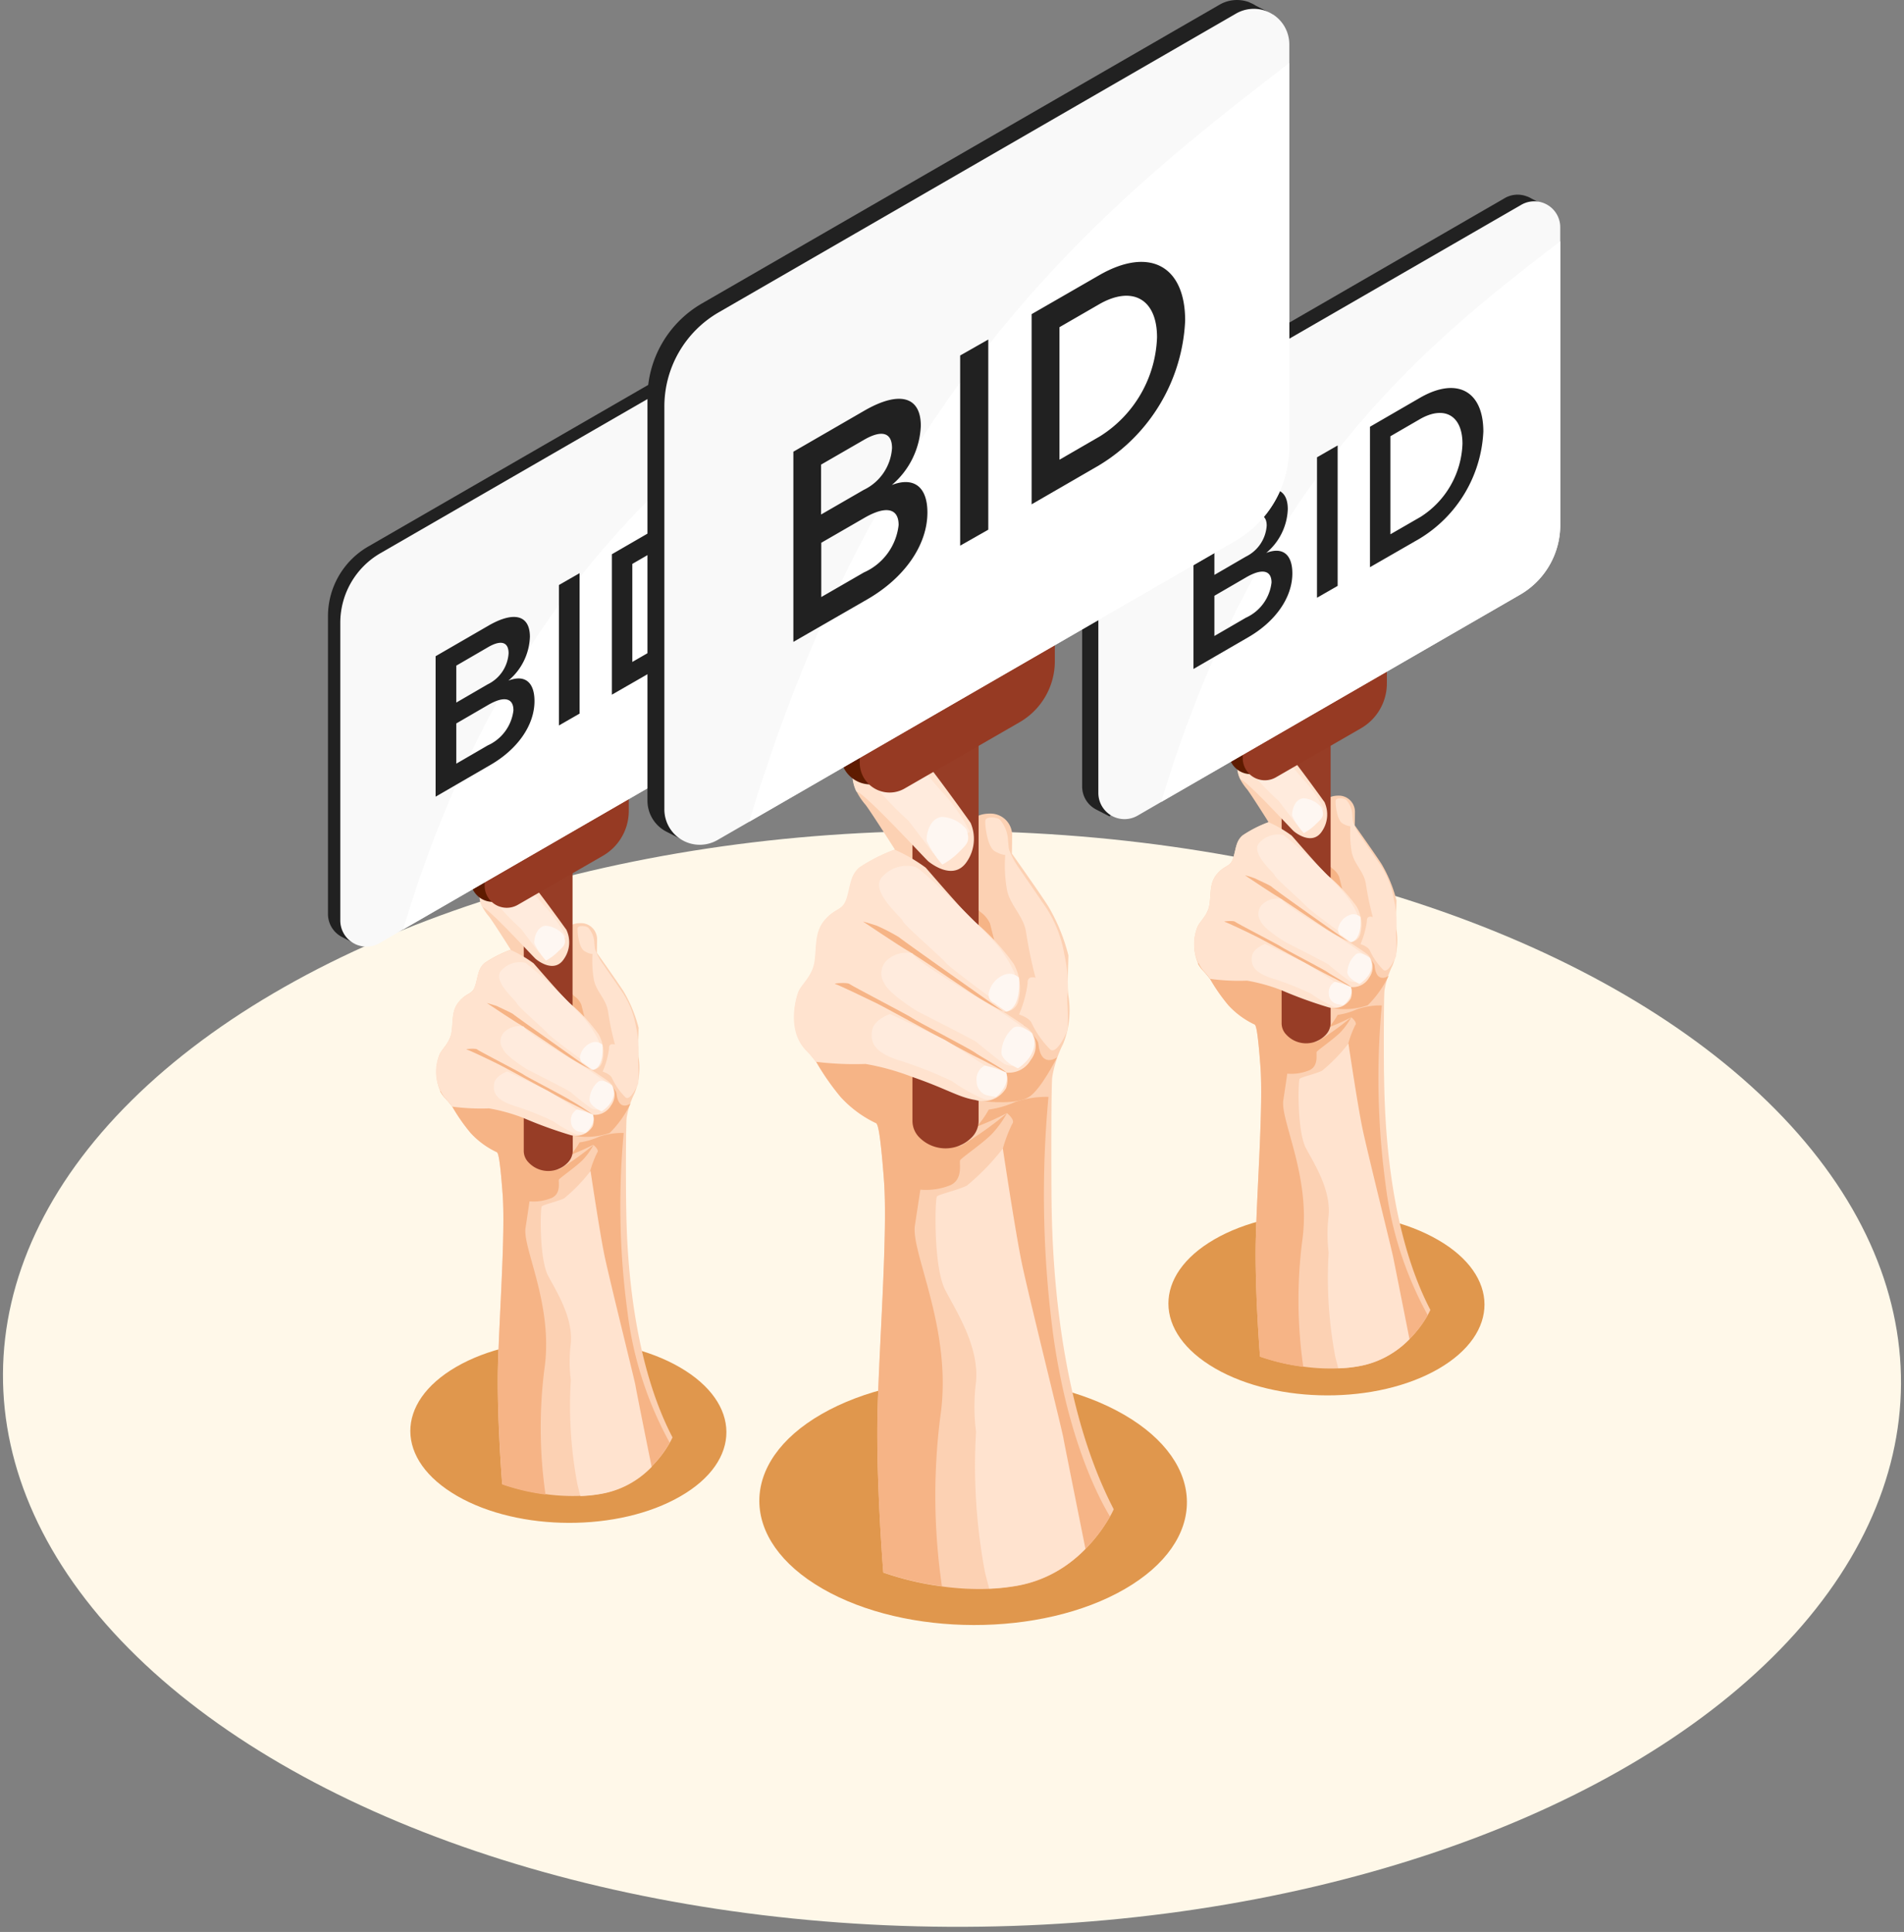 <svg xmlns="http://www.w3.org/2000/svg" width="141.207" height="143.237" viewBox="0 0 141.207 143.237">
  <rect x="0" y="0" width="141.207" height="143.237" fill="#808080" stroke="none"/>
  <g id="i2" transform="translate(0 0)">
    <ellipse id="Ellipse_1522" data-name="Ellipse 1522" cx="40.626" cy="70.383" rx="40.626" ry="70.383" transform="translate(0 142.474) rotate(-89.689)" fill="#fff8e9"/>
    <g id="Group_45790" data-name="Group 45790" transform="translate(24.324 23.902)">
      <path id="Path_40055" data-name="Path 40055" d="M49.01,189.679c-4.563,2.64-11.978,2.624-16.573-.033s-4.612-6.926-.049-9.566,11.978-2.624,16.573.033S53.573,187.056,49.01,189.679Z" transform="translate(-22.871 -102.644)" fill="#e0974d"/>
      <g id="XMLID_9560_">
        <path id="XMLID_9606_" d="M59.485,132.565l-.9-.456a2.453,2.453,0,0,0-.359-.179h-.016a1.9,1.9,0,0,0-1.646.13L28.212,148.421a5.961,5.961,0,0,0-2.982,5.166v22.065a1.916,1.916,0,0,0,1.027,1.711h0l1.01.521.228-.326a2,2,0,0,0,.636-.228l28.355-16.378a5.961,5.961,0,0,0,2.982-5.166V133.722a1.948,1.948,0,0,0-.212-.88Z" transform="translate(-25.23 -131.801)" fill="#212121"/>
        <g id="XMLID_9582_" transform="translate(8.018 29.706)">
          <path id="XMLID_9605_" d="M47.678,198.762s-.065.147-.2.391a8.313,8.313,0,0,1-1.353,1.776,7.093,7.093,0,0,1-1.239,1.01,6.616,6.616,0,0,1-2.493.994,10.2,10.2,0,0,1-1.548.163,14.582,14.582,0,0,1-2.591-.13,15.785,15.785,0,0,1-3.21-.75s-.407-5.052-.31-8.833.554-9.827.342-12.678c-.212-2.836-.342-3.1-.456-3.129a6.235,6.235,0,0,1-1.923-1.418,13.638,13.638,0,0,1-1.353-1.939,5.6,5.6,0,0,0-.538-.636,2.6,2.6,0,0,1-.359-.505,3.62,3.62,0,0,1-.065-2.656c.163-.456.782-.88.913-1.711.13-.847-.016-1.6.57-2.281s.978-.489,1.19-1.173c.212-.7.2-1.255.7-1.679a9.051,9.051,0,0,1,1.923-.978s-1.336-2.119-1.613-2.461a3.814,3.814,0,0,1-.489-.717,2.039,2.039,0,0,1-.179-1.369,1.826,1.826,0,0,1,1.695-1.3,4.95,4.95,0,0,1,1.711.424c.359.244,2.852,3.716,3.015,3.944v.016s.179-.521,1.092-.505a1.2,1.2,0,0,1,1.173,1.255c0,.424-.016.945-.016.945s1.581,2.233,1.988,2.868a10.334,10.334,0,0,1,1.108,2.689c0,.375-.065,1.6,0,2.2a5.034,5.034,0,0,1-.293,2.64,6.714,6.714,0,0,0-.587,1.793c-.065.277-.065,4.335-.049,6.062C44.272,182.84,44.191,192.064,47.678,198.762Z" transform="translate(-30.144 -145.799)" fill="#fcd1b3"/>
          <path id="XMLID_9604_" d="M41.715,170.966a5.412,5.412,0,0,1-.831,1.141c-.489.489-1.662,1.3-1.744,1.434-.065.114.2,1.01-.521,1.353a3.473,3.473,0,0,1-1.662.261s-.065.473-.293,1.972,2.086,5.736,1.4,10.446a34.72,34.72,0,0,0,.081,9.321,15.785,15.785,0,0,1-3.21-.75s-.407-5.052-.31-8.833.554-9.827.342-12.678c-.212-2.836-.342-3.1-.456-3.129a6.236,6.236,0,0,1-1.923-1.418,13.639,13.639,0,0,1-1.353-1.939,5.6,5.6,0,0,0-.538-.636,2.6,2.6,0,0,1-.359-.505c1.239-1.4,2.656.212,3.976.684a21.917,21.917,0,0,1,3.357,1.727,7.234,7.234,0,0,1,.538,1.124c-.033.1-.489,1.532-.261,1.841a1.252,1.252,0,0,0,1.239.391A21.9,21.9,0,0,0,41.715,170.966Z" transform="translate(-30.03 -139.694)" fill="#f6b486"/>
          <path id="XMLID_9603_" d="M43.628,191.641a8.314,8.314,0,0,1-1.353,1.776,7.094,7.094,0,0,1-1.239,1.01c-.375-.033-.684-.31-.8-1.027-.31-1.972-2.656-17.355-2.754-19.344a7.658,7.658,0,0,1,.766-3.911c.2-.212-.293-.587-.293-.587a17.358,17.358,0,0,1-1.679.75,4.507,4.507,0,0,0,.668-.929,5.337,5.337,0,0,0,1.45-.424,5.4,5.4,0,0,1,1.825-.277,58.586,58.586,0,0,0,.277,13.249A26.838,26.838,0,0,0,43.628,191.641Z" transform="translate(-26.305 -138.288)" fill="#f6b486"/>
          <path id="XMLID_9602_" d="M36.559,161.194a.71.71,0,0,0,0,.782,6.527,6.527,0,0,0,1.01,1.646,1.5,1.5,0,0,1,.554.652c.049.2.228.9.228.9s-3.6-2.51-3.748-3.96C34.44,159.76,36.559,161.194,36.559,161.194Z" transform="translate(-27.352 -143.399)" fill="#f6b486"/>
          <path id="XMLID_9601_" d="M40.664,168.02a7.807,7.807,0,0,1-1.548,2.184,5.3,5.3,0,0,1-2.689.2c-.554-.081,2.412-4.139,2.412-4.139s.766.733.782,1.01C39.784,168.672,40.664,168.02,40.664,168.02Z" transform="translate(-26.242 -139.811)" fill="#f6b486"/>
          <path id="XMLID_9600_" d="M40.665,170.4s-.554,1.287-.929,1.027a4.91,4.91,0,0,1-1.027-1.467c-.147-.293-.684-.456-.684-.456a6.313,6.313,0,0,0,.473-1.695c-.033-.489.44-.31.44-.31a21.661,21.661,0,0,1-.505-2.412c-.13-.961-.864-1.467-1.059-2.4a8.275,8.275,0,0,1-.1-1.907c.016-.407.065-.684.1-.636a4.277,4.277,0,0,0,.668,1.369c.652.945,1.467,2.135,1.467,2.135a6.558,6.558,0,0,1,.994,2.559,7.339,7.339,0,0,1,.179,2.1C40.6,168.773,40.747,169.588,40.665,170.4Z" transform="translate(-25.673 -143.66)" fill="#ffe3cf"/>
          <path id="XMLID_9599_" d="M37.831,161.358a1.468,1.468,0,0,1-.717-.228c-.44-.228-.554-1.483-.521-1.711s.684-.179.815,0a1.8,1.8,0,0,1,.424,1.124C37.928,161.391,37.831,161.358,37.831,161.358Z" transform="translate(-26.097 -144.215)" fill="#ffe3cf"/>
          <path id="XMLID_9598_" d="M36.849,159.66a1.842,1.842,0,0,1,.065,1.124,7.107,7.107,0,0,1-.57,1.662,4.705,4.705,0,0,0,.505,1.206,9.326,9.326,0,0,1-1.222-1.141c-.1-.2-.684-.8-.538-1.043C35.219,161.224,36.849,159.66,36.849,159.66Z" transform="translate(-27.055 -143.967)" fill="#fcd1b3"/>
          <path id="XMLID_9597_" d="M34.14,170.012v3.7a1.206,1.206,0,0,0,.342.864h0a2,2,0,0,0,2.95,0h0a1.278,1.278,0,0,0,.342-.864V164.8L34.14,162.76Z" transform="translate(-27.638 -142.015)" fill="#973d26"/>
          <path id="XMLID_9596_" d="M34.14,167.679V150.747l3.618-.717V171.1Z" transform="translate(-27.638 -150.03)" fill="#973d26"/>
          <path id="XMLID_9595_" d="M43.138,192.345a6.759,6.759,0,0,1-3.732,2,10.2,10.2,0,0,1-1.548.163c-.081-.293-.163-.6-.228-.88a31.376,31.376,0,0,1-.489-7.708,11.273,11.273,0,0,1,0-2.738c.163-1.907-1.01-3.748-1.679-5s-.587-5.019-.473-5.15,1.108-.342,1.646-.587a12.162,12.162,0,0,0,1.972-2.037s.668,4.5,1.027,6.241,2.265,9.37,2.3,9.647C41.948,186.429,42.535,189.379,43.138,192.345Z" transform="translate(-27.151 -137.198)" fill="#ffe3cf"/>
          <path id="XMLID_9594_" d="M38.393,163.272c-.717,1.108-1.972.114-2.1,0-.147-.114-3.536-3.813-3.944-3.83a2.039,2.039,0,0,1-.179-1.369,1.826,1.826,0,0,1,1.695-1.3,4.95,4.95,0,0,1,1.711.424c.359.244,2.852,3.716,3.015,3.944v.016A2.155,2.155,0,0,1,38.393,163.272Z" transform="translate(-28.908 -145.786)" fill="#ffe3cf"/>
          <path id="XMLID_9593_" d="M38.331,161.511a10.064,10.064,0,0,0-1.434-2.1c-.8-.831-1.564-2.021-2.216-2.216a1.9,1.9,0,0,0-2,.163c-1.027.587,2.3,3.553,2.3,3.553s1.32,1.744,1.353,1.776C36.343,162.7,38.331,161.511,38.331,161.511Z" transform="translate(-28.683 -145.655)" fill="#ffebdd"/>
          <path id="XMLID_9592_" d="M36.789,159.935a1.956,1.956,0,0,0-1.32-.684c-.684.049-.88.978-.847,1.3a5.114,5.114,0,0,0,.864,1.287,3.83,3.83,0,0,0,.929-.7C36.838,160.734,37.033,160.6,36.789,159.935Z" transform="translate(-27.337 -144.226)" fill="#fef7f2"/>
          <path id="XMLID_9591_" d="M43.122,171.888a1.389,1.389,0,0,1-1.353.684,1.317,1.317,0,0,1,0,.847,1.452,1.452,0,0,1-1.679.652A32.527,32.527,0,0,1,36.6,172.8a13.365,13.365,0,0,0-2.526-.7,16.063,16.063,0,0,1-2.738-.13,5.6,5.6,0,0,0-.538-.636,3.249,3.249,0,0,1-.424-3.161c.163-.456.782-.88.913-1.711.13-.847-.016-1.6.57-2.281s.978-.489,1.19-1.173c.212-.7.2-1.255.7-1.679a9.052,9.052,0,0,1,1.923-.978,9.068,9.068,0,0,1,1.711.994c.31.342,2.021,2.347,2.689,2.966a12.586,12.586,0,0,1,2.135,2.3,2.731,2.731,0,0,1,.244,2.118.786.786,0,0,1-.8.505c.081.049,1.271.815,1.4.961A1.339,1.339,0,0,1,43.122,171.888Z" transform="translate(-30.15 -143.532)" fill="#ffe3cf"/>
          <path id="XMLID_9590_" d="M40.184,167.708a18.688,18.688,0,0,1-1.662-.945c-.847-.554-3.161-2.135-3.6-2.4-.44-.244-2.461-1.6-2.461-1.6s.684.2.782.244c.1.065,1.076.489,1.19.6C34.562,163.731,39.907,167.512,40.184,167.708Z" transform="translate(-28.696 -142.009)" fill="#f6b486"/>
          <path id="XMLID_9589_" d="M40.917,169.74s-1.157-.619-1.76-.913-4.677-2.559-5.361-2.884c-.684-.342-2.1-1.01-2.249-1.043s.684-.1.782,0,3.357,1.776,3.455,1.874,3.194,1.695,3.422,1.874A17.605,17.605,0,0,1,40.917,169.74Z" transform="translate(-29.282 -140.7)" fill="#f6b486"/>
          <path id="XMLID_9588_" d="M33.775,165.88s-.9.31-.978.913.065,1.157,1.418,1.613a22.129,22.129,0,0,1,2.95,1.157,9.879,9.879,0,0,0,1.727.978.9.9,0,0,0,.994-.44c.163-.244-.929-1.4-.929-1.4s-1.776-1.173-2.249-1.418C36.252,167.037,33.775,165.88,33.775,165.88Z" transform="translate(-28.495 -140.05)" fill="#ffebdd"/>
          <path id="XMLID_9587_" d="M34.8,163.853a1.588,1.588,0,0,0-1.287.277.976.976,0,0,0-.261,1.369c.244.587,1.841,1.548,1.841,1.548s3.1,1.564,3.21,1.679,1.271,1.043,1.5,1.173.7.179.831,0a11.154,11.154,0,0,0,.375-1.874s-1.043-.733-1.6-1.092C38.876,166.559,35.079,164.424,34.8,163.853Z" transform="translate(-28.3 -141.348)" fill="#ffebdd"/>
          <path id="XMLID_9586_" d="M38.041,163.74a31.179,31.179,0,0,0-3.064-2.787,1.85,1.85,0,0,0-1.841.619c-.57.782,1.108,2.135,1.19,2.379.081.228,2.086,1.972,2.314,2.249S39,168.043,39,168.043l1.45-1.206a7.127,7.127,0,0,0-.9-1.483C39.149,164.832,38.041,163.74,38.041,163.74Z" transform="translate(-28.344 -143.175)" fill="#ffebdd"/>
          <path id="XMLID_9585_" d="M38.365,164.752a.743.743,0,0,0-.831-.147,1.361,1.361,0,0,0-.831,1.01.486.486,0,0,0,.293.521s.636.473.668.473C37.713,166.594,38.479,166.5,38.365,164.752Z" transform="translate(-26.029 -140.895)" fill="#fef7f2"/>
          <path id="XMLID_9584_" d="M38.809,166.656s-.717-.587-1.076-.244a1.88,1.88,0,0,0-.6,1.3c.016.473.9.864.9.864S39.33,167.813,38.809,166.656Z" transform="translate(-25.755 -139.783)" fill="#fef7f2"/>
          <path id="XMLID_9583_" d="M37.921,168a6.571,6.571,0,0,0-1.173-.391.878.878,0,0,0-.456.9.771.771,0,0,0,.538.733c.147.033.538.1.538.1S38.166,168.719,37.921,168Z" transform="translate(-26.286 -138.962)" fill="#fef7f2"/>
        </g>
        <path id="XMLID_9581_" d="M40.487,159.716l-6.307,3.634a1.641,1.641,0,0,1-2.461-1.418v-6.176l10.69-6.176v6.8A3.866,3.866,0,0,1,40.487,159.716Z" transform="translate(-21.144 -120.607)" fill="#5e1b00"/>
        <path id="XMLID_9580_" d="M41.127,159.986l-6.307,3.634A1.641,1.641,0,0,1,32.36,162.2v-6.176l10.69-6.176v6.8A3.846,3.846,0,0,1,41.127,159.986Z" transform="translate(-20.741 -120.437)" fill="#963a23"/>
        <path id="XMLID_9579_" d="M60.045,134.028v22.065a5.961,5.961,0,0,1-2.982,5.166L30.451,176.626l-1.744,1.01a1.94,1.94,0,0,1-2.917-1.679V153.893a5.961,5.961,0,0,1,2.982-5.166l28.355-16.361A1.931,1.931,0,0,1,60.045,134.028Z" transform="translate(-24.877 -131.618)" fill="#f9f9f9"/>
        <path id="XMLID_9564_" d="M58.244,133.91v21.038a5.961,5.961,0,0,1-2.982,5.166L28.65,175.482C35.967,151.135,48.629,141.325,58.244,133.91Z" transform="translate(-23.077 -130.474)" fill="#fff"/>
        <g id="Group_45789" data-name="Group 45789" transform="translate(7.985 14.328)">
          <path id="Path_40056" data-name="Path 40056" d="M37.121,146.681a4.423,4.423,0,0,1-1.6,3.243c1.222-.473,1.939.114,1.939,1.516,0,1.793-1.255,3.585-3.308,4.758l-4.025,2.33V148.115l3.944-2.281C35.948,144.758,37.121,145.068,37.121,146.681ZM35.54,147.9c0-.864-.587-1.01-1.548-.44l-2.33,1.353v2.738l2.33-1.353A2.751,2.751,0,0,0,35.54,147.9Zm.359,4.221c0-.929-.717-1.076-1.907-.375l-2.33,1.353v2.982l2.33-1.353A3.272,3.272,0,0,0,35.9,152.124Z" transform="translate(-30.13 -137.692)" fill="#212121"/>
          <path id="Path_40057" data-name="Path 40057" d="M37.272,143.21v10.413l-1.532.88V144.09Z" transform="translate(-26.598 -138.946)" fill="#212121"/>
          <path id="Path_40058" data-name="Path 40058" d="M46.559,143.814a9.816,9.816,0,0,1-4.726,7.936l-3.683,2.119V143.456l3.716-2.151C44.587,139.757,46.559,140.8,46.559,143.814Zm-1.548.913c0-2.135-1.385-2.852-3.178-1.809l-2.167,1.255v7.268l2.233-1.287A6.65,6.65,0,0,0,45.011,144.727Z" transform="translate(-25.08 -140.594)" fill="#212121"/>
        </g>
      </g>
    </g>
    <g id="Group_45792" data-name="Group 45792" transform="translate(80.258 14.433)">
      <path id="Path_40059" data-name="Path 40059" d="M83.51,183.88c-4.563,2.64-11.978,2.624-16.573-.033s-4.612-6.926-.049-9.566,11.978-2.624,16.573.033C88.056,176.954,88.073,181.239,83.51,183.88Z" transform="translate(-57.083 -96.827)" fill="#e0974d"/>
      <g id="XMLID_9607_">
        <path id="XMLID_9636_" d="M93.975,126.755l-.9-.456a2.453,2.453,0,0,0-.359-.179H92.7a1.9,1.9,0,0,0-1.646.13L62.7,142.628a5.961,5.961,0,0,0-2.982,5.166v22.065a1.916,1.916,0,0,0,1.027,1.711h0l1.01.521.228-.326a1.864,1.864,0,0,0,.636-.228l28.355-16.378a5.961,5.961,0,0,0,2.982-5.166V127.928a1.948,1.948,0,0,0-.212-.88Z" transform="translate(-59.72 -125.991)" fill="#212121"/>
        <g id="XMLID_9612_" transform="translate(8.305 29.722)">
          <path id="XMLID_9635_" d="M82.168,192.962s-.065.147-.2.391a8.315,8.315,0,0,1-1.353,1.776,7.1,7.1,0,0,1-1.238,1.01,6.617,6.617,0,0,1-2.493.994,10.2,10.2,0,0,1-1.548.163,14.582,14.582,0,0,1-2.591-.13,15.782,15.782,0,0,1-3.21-.75s-.407-5.052-.31-8.833.554-9.827.342-12.678c-.212-2.836-.342-3.1-.456-3.129a6.235,6.235,0,0,1-1.923-1.418,13.638,13.638,0,0,1-1.353-1.939,5.6,5.6,0,0,0-.538-.636,2.6,2.6,0,0,1-.359-.505,3.62,3.62,0,0,1-.065-2.656c.163-.456.782-.88.913-1.711.13-.847-.016-1.6.57-2.281s.978-.489,1.19-1.173c.212-.7.2-1.255.7-1.678a9.051,9.051,0,0,1,1.923-.978s-1.336-2.119-1.613-2.461a3.817,3.817,0,0,1-.489-.717,2.039,2.039,0,0,1-.179-1.369,1.826,1.826,0,0,1,1.695-1.3,4.95,4.95,0,0,1,1.711.424c.359.244,2.852,3.716,3.015,3.944v.016s.179-.521,1.092-.505a1.2,1.2,0,0,1,1.173,1.255c0,.424-.016.945-.016.945s1.581,2.233,1.988,2.868a10.335,10.335,0,0,1,1.108,2.689c0,.375-.065,1.6,0,2.2a5.034,5.034,0,0,1-.293,2.64,6.714,6.714,0,0,0-.587,1.793c-.065.277-.065,4.335-.049,6.062C78.779,177.04,78.681,186.264,82.168,192.962Z" transform="translate(-64.65 -139.999)" fill="#fcd1b3"/>
          <path id="XMLID_9634_" d="M76.2,165.156a5.414,5.414,0,0,1-.831,1.141c-.489.489-1.662,1.3-1.744,1.434-.065.114.179,1.01-.521,1.353a3.473,3.473,0,0,1-1.662.261s-.065.473-.293,1.972,2.086,5.736,1.4,10.446a34.72,34.72,0,0,0,.081,9.321,15.786,15.786,0,0,1-3.21-.75s-.407-5.052-.31-8.833.554-9.827.342-12.678c-.212-2.836-.342-3.1-.456-3.129a6.236,6.236,0,0,1-1.923-1.418,13.642,13.642,0,0,1-1.353-1.939,5.6,5.6,0,0,0-.538-.636,2.6,2.6,0,0,1-.359-.505c1.222-1.4,2.656.212,3.976.684a21.918,21.918,0,0,1,3.357,1.727,7.232,7.232,0,0,1,.538,1.124c-.033.1-.489,1.532-.261,1.841a1.252,1.252,0,0,0,1.239.391A20.567,20.567,0,0,0,76.2,165.156Z" transform="translate(-64.537 -133.9)" fill="#f6b486"/>
          <path id="XMLID_9633_" d="M78.128,185.841a8.314,8.314,0,0,1-1.353,1.776,7.094,7.094,0,0,1-1.239,1.01c-.375-.033-.684-.31-.8-1.027-.31-1.972-2.656-17.355-2.754-19.344a7.658,7.658,0,0,1,.766-3.911c.2-.212-.293-.587-.293-.587a17.357,17.357,0,0,1-1.679.75,4.507,4.507,0,0,0,.668-.929,5.337,5.337,0,0,0,1.45-.424,5.4,5.4,0,0,1,1.825-.277A58.586,58.586,0,0,0,75,176.129,26.765,26.765,0,0,0,78.128,185.841Z" transform="translate(-60.805 -132.488)" fill="#f6b486"/>
          <path id="XMLID_9632_" d="M71.048,155.384a.71.71,0,0,0,0,.782,6.528,6.528,0,0,0,1.01,1.646,1.5,1.5,0,0,1,.554.652c.049.2.228.9.228.9s-3.6-2.51-3.748-3.96S71.048,155.384,71.048,155.384Z" transform="translate(-61.857 -137.605)" fill="#f6b486"/>
          <path id="XMLID_9631_" d="M75.164,162.21a7.807,7.807,0,0,1-1.548,2.184,5.3,5.3,0,0,1-2.689.2c-.554-.081,2.412-4.139,2.412-4.139s.766.733.782,1.01C74.267,162.862,75.164,162.21,75.164,162.21Z" transform="translate(-60.742 -134.018)" fill="#f6b486"/>
          <path id="XMLID_9630_" d="M75.155,164.6s-.554,1.287-.929,1.027a4.909,4.909,0,0,1-1.027-1.467c-.147-.293-.684-.456-.684-.456a6.314,6.314,0,0,0,.473-1.695c-.033-.489.44-.31.44-.31a21.663,21.663,0,0,1-.505-2.412c-.13-.961-.864-1.467-1.059-2.4a8.275,8.275,0,0,1-.1-1.907c.016-.407.065-.684.1-.636a4.277,4.277,0,0,0,.668,1.369c.652.945,1.467,2.135,1.467,2.135a6.558,6.558,0,0,1,.994,2.559,7.339,7.339,0,0,1,.179,2.1C75.09,162.957,75.237,163.771,75.155,164.6Z" transform="translate(-60.179 -137.86)" fill="#ffe3cf"/>
          <path id="XMLID_9629_" d="M72.331,155.548a1.468,1.468,0,0,1-.717-.228c-.44-.228-.554-1.483-.521-1.711s.684-.179.815,0a1.8,1.8,0,0,1,.424,1.124C72.428,155.581,72.331,155.548,72.331,155.548Z" transform="translate(-60.597 -138.421)" fill="#ffe3cf"/>
          <path id="XMLID_9628_" d="M71.349,153.86a1.842,1.842,0,0,1,.065,1.124,7.107,7.107,0,0,1-.57,1.662,4.706,4.706,0,0,0,.505,1.206,9.327,9.327,0,0,1-1.222-1.141c-.1-.2-.684-.8-.538-1.043A21.1,21.1,0,0,1,71.349,153.86Z" transform="translate(-61.555 -138.167)" fill="#fcd1b3"/>
          <path id="XMLID_9627_" d="M68.63,164.2v3.7a1.206,1.206,0,0,0,.342.864h0a2,2,0,0,0,2.95,0h0a1.279,1.279,0,0,0,.342-.864v-8.914L68.63,156.96V164.2Z" transform="translate(-62.144 -136.215)" fill="#973d26"/>
          <path id="XMLID_9626_" d="M68.63,161.862V144.931l3.634-.7v21.055Z" transform="translate(-62.144 -144.23)" fill="#973d26"/>
          <path id="XMLID_9625_" d="M77.628,186.528a6.862,6.862,0,0,1-3.732,2,10.2,10.2,0,0,1-1.548.163c-.081-.31-.163-.6-.228-.88a31.377,31.377,0,0,1-.489-7.708,11.273,11.273,0,0,1,0-2.738c.163-1.907-1.01-3.748-1.679-4.987-.668-1.255-.587-5.019-.473-5.15s1.108-.342,1.646-.587A12.162,12.162,0,0,0,73.1,164.61s.668,4.5,1.027,6.241,2.265,9.37,2.3,9.647C76.455,180.629,77.041,183.562,77.628,186.528Z" transform="translate(-61.658 -131.398)" fill="#ffe3cf"/>
          <path id="XMLID_9624_" d="M72.893,157.462c-.717,1.108-1.972.114-2.1,0-.147-.114-3.536-3.813-3.944-3.83a2.039,2.039,0,0,1-.179-1.369,1.827,1.827,0,0,1,1.695-1.3,4.95,4.95,0,0,1,1.711.424c.359.244,2.852,3.716,3.015,3.944v.016A2.2,2.2,0,0,1,72.893,157.462Z" transform="translate(-63.408 -139.993)" fill="#ffe3cf"/>
          <path id="XMLID_9623_" d="M72.821,155.7a10.063,10.063,0,0,0-1.434-2.1c-.8-.831-1.564-2.037-2.216-2.216a1.9,1.9,0,0,0-2,.163c-1.027.587,2.3,3.553,2.3,3.553s1.32,1.744,1.353,1.76C70.849,156.89,72.821,155.7,72.821,155.7Z" transform="translate(-63.19 -139.861)" fill="#ffebdd"/>
          <path id="XMLID_9622_" d="M71.279,154.135a1.956,1.956,0,0,0-1.32-.684c-.7.065-.88.978-.847,1.3a5.114,5.114,0,0,0,.864,1.287,3.83,3.83,0,0,0,.929-.7C71.344,154.918,71.54,154.787,71.279,154.135Z" transform="translate(-61.843 -138.426)" fill="#fef7f2"/>
          <path id="XMLID_9621_" d="M77.622,166.078a1.389,1.389,0,0,1-1.353.684,1.317,1.317,0,0,1,0,.847,1.452,1.452,0,0,1-1.679.652A32.536,32.536,0,0,1,71.1,166.99a13.369,13.369,0,0,0-2.526-.7,16.063,16.063,0,0,1-2.738-.13,5.6,5.6,0,0,0-.538-.636,3.249,3.249,0,0,1-.424-3.161c.163-.456.782-.88.913-1.711.13-.847-.016-1.6.57-2.281s.978-.489,1.19-1.173c.212-.7.2-1.255.7-1.678a9.052,9.052,0,0,1,1.923-.978,9.069,9.069,0,0,1,1.711.994c.31.342,2.021,2.347,2.689,2.966a12.586,12.586,0,0,1,2.135,2.3,2.731,2.731,0,0,1,.244,2.119.786.786,0,0,1-.8.505c.081.049,1.271.815,1.4.961A1.344,1.344,0,0,1,77.622,166.078Z" transform="translate(-64.65 -137.739)" fill="#ffe3cf"/>
          <path id="XMLID_9620_" d="M74.684,161.9a18.7,18.7,0,0,1-1.662-.945c-.847-.554-3.161-2.135-3.6-2.4-.44-.244-2.461-1.6-2.461-1.6a6.713,6.713,0,0,1,.782.244c.1.065,1.076.489,1.19.6C69.046,157.938,74.391,161.718,74.684,161.9Z" transform="translate(-63.196 -136.215)" fill="#f6b486"/>
          <path id="XMLID_9619_" d="M75.407,163.93s-1.157-.619-1.76-.913-4.677-2.559-5.361-2.884c-.684-.342-2.1-1.01-2.249-1.043s.684-.1.782,0,3.357,1.776,3.455,1.874,3.194,1.695,3.422,1.874S75.374,163.8,75.407,163.93Z" transform="translate(-63.788 -134.906)" fill="#f6b486"/>
          <path id="XMLID_9618_" d="M68.265,160.08s-.9.31-.978.913.065,1.157,1.418,1.613a22.126,22.126,0,0,1,2.95,1.157,9.88,9.88,0,0,0,1.727.978.9.9,0,0,0,.994-.44c.163-.244-.929-1.4-.929-1.4s-1.776-1.173-2.249-1.418C70.758,161.237,68.265,160.08,68.265,160.08Z" transform="translate(-63.001 -134.25)" fill="#ffebdd"/>
          <path id="XMLID_9617_" d="M69.292,158.053a1.588,1.588,0,0,0-1.287.277.976.976,0,0,0-.261,1.369c.244.587,1.841,1.548,1.841,1.548s3.1,1.564,3.21,1.678,1.271,1.043,1.5,1.173.7.179.831,0a11.154,11.154,0,0,0,.375-1.874s-1.043-.733-1.6-1.092C73.383,160.742,69.586,158.607,69.292,158.053Z" transform="translate(-62.807 -135.548)" fill="#ffebdd"/>
          <path id="XMLID_9616_" d="M72.541,157.93a31.179,31.179,0,0,0-3.064-2.787,1.85,1.85,0,0,0-1.841.619c-.57.782,1.108,2.135,1.19,2.379.081.228,2.086,1.972,2.314,2.249s2.363,1.841,2.363,1.841l1.45-1.206a7.126,7.126,0,0,0-.9-1.483C73.633,159.022,72.541,157.93,72.541,157.93Z" transform="translate(-62.845 -137.381)" fill="#ffebdd"/>
          <path id="XMLID_9615_" d="M72.865,158.942a.743.743,0,0,0-.831-.147,1.361,1.361,0,0,0-.831,1.01.486.486,0,0,0,.293.522s.636.473.668.473C72.2,160.784,72.979,160.686,72.865,158.942Z" transform="translate(-60.529 -135.101)" fill="#fef7f2"/>
          <path id="XMLID_9614_" d="M73.3,160.856s-.717-.587-1.076-.244a1.88,1.88,0,0,0-.6,1.3c.016.473.9.864.9.864S73.836,162,73.3,160.856Z" transform="translate(-60.262 -133.983)" fill="#fef7f2"/>
          <path id="XMLID_9613_" d="M72.411,162.192a6.573,6.573,0,0,0-1.173-.391.878.878,0,0,0-.456.9.771.771,0,0,0,.538.733,3.882,3.882,0,0,0,.538.1S72.672,162.909,72.411,162.192Z" transform="translate(-60.792 -133.168)" fill="#fef7f2"/>
        </g>
        <path id="XMLID_9611_" d="M74.987,153.906l-6.307,3.634a1.641,1.641,0,0,1-2.461-1.418v-6.176l10.69-6.176v6.8A3.846,3.846,0,0,1,74.987,153.906Z" transform="translate(-55.356 -114.797)" fill="#5e1b00"/>
        <path id="XMLID_9610_" d="M75.627,154.186l-6.307,3.634A1.641,1.641,0,0,1,66.86,156.4v-6.176l10.69-6.176v6.8A3.846,3.846,0,0,1,75.627,154.186Z" transform="translate(-54.953 -114.621)" fill="#963a23"/>
        <path id="XMLID_9609_" d="M94.545,128.231V150.3a5.961,5.961,0,0,1-2.982,5.166L64.951,170.829l-1.744,1.01a1.94,1.94,0,0,1-2.917-1.679V148.1a5.961,5.961,0,0,1,2.982-5.166l28.355-16.361A1.925,1.925,0,0,1,94.545,128.231Z" transform="translate(-59.09 -125.805)" fill="#f9f9f9"/>
        <path id="XMLID_9608_" d="M92.744,128.11v21.038a5.961,5.961,0,0,1-2.982,5.166L63.15,169.682C70.467,145.319,83.113,135.525,92.744,128.11Z" transform="translate(-57.289 -124.657)" fill="#fff"/>
        <g id="Group_45791" data-name="Group 45791" transform="translate(8.257 14.334)">
          <path id="Path_40060" data-name="Path 40060" d="M71.611,140.871a4.423,4.423,0,0,1-1.6,3.243c1.222-.473,1.939.114,1.939,1.516,0,1.793-1.255,3.585-3.308,4.758l-4.025,2.33V142.305l3.944-2.281C70.454,138.948,71.611,139.258,71.611,140.871Zm-1.564,1.222c0-.864-.587-1.01-1.548-.44l-2.33,1.353v2.738l2.33-1.353A2.763,2.763,0,0,0,70.047,142.093Zm.359,4.221c0-.929-.717-1.076-1.907-.375l-2.33,1.353v2.982l2.33-1.353A3.272,3.272,0,0,0,70.405,146.314Z" transform="translate(-64.62 -131.887)" fill="#212121"/>
          <path id="Path_40061" data-name="Path 40061" d="M71.772,137.4v10.413l-1.532.88V138.28Z" transform="translate(-61.082 -133.142)" fill="#212121"/>
          <path id="Path_40062" data-name="Path 40062" d="M81.059,138.018a9.816,9.816,0,0,1-4.726,7.936l-3.683,2.118V137.66l3.716-2.151C79.087,133.944,81.059,134.987,81.059,138.018Zm-1.548.9c0-2.135-1.385-2.852-3.178-1.809l-2.167,1.255v7.268l2.233-1.287A6.69,6.69,0,0,0,79.511,138.915Z" transform="translate(-59.564 -134.787)" fill="#212121"/>
        </g>
      </g>
    </g>
    <g id="Group_45794" data-name="Group 45794" transform="translate(48.018 0)">
      <path id="Path_40063" data-name="Path 40063" d="M71.961,195.47c-6.176,3.569-16.215,3.553-22.424-.033S43.3,186.05,49.472,182.5s16.215-3.553,22.424.033S78.137,191.9,71.961,195.47Z" transform="translate(-36.565 -77.655)" fill="#e0974d"/>
      <g id="XMLID_6697_">
        <path id="XMLID_9492_" d="M86.133,118.187l-1.222-.619a2.6,2.6,0,0,0-.473-.244l-.016-.016h0a2.586,2.586,0,0,0-2.233.179L43.811,139.632a8.076,8.076,0,0,0-4.041,6.991v29.855a2.586,2.586,0,0,0,1.4,2.314h0l1.369.7.31-.44a2.506,2.506,0,0,0,.864-.31L82.091,156.6a8.076,8.076,0,0,0,4.041-6.991V119.751a2.621,2.621,0,0,0-.293-1.19Z" transform="translate(-39.77 -117.134)" fill="#212121"/>
        <g id="XMLID_6712_" transform="translate(10.855 40.228)">
          <path id="XMLID_9491_" d="M70.144,207.755a5.437,5.437,0,0,1-.277.538,11.7,11.7,0,0,1-1.825,2.412,10.952,10.952,0,0,1-1.662,1.369,9,9,0,0,1-3.373,1.353,15.641,15.641,0,0,1-2.1.228,20,20,0,0,1-3.5-.179,21.762,21.762,0,0,1-4.351-1.027s-.554-6.844-.424-11.961.766-13.314.473-17.144c-.293-3.846-.473-4.188-.619-4.221a8.426,8.426,0,0,1-2.591-1.923,18.381,18.381,0,0,1-1.825-2.624,7.7,7.7,0,0,0-.733-.864,3.289,3.289,0,0,1-.489-.684,4.9,4.9,0,0,1-.081-3.585c.212-.6,1.059-1.173,1.222-2.314s-.016-2.167.766-3.08c.8-.913,1.32-.652,1.613-1.6s.261-1.695.945-2.281a12.659,12.659,0,0,1,2.607-1.32s-1.825-2.868-2.184-3.324a4.835,4.835,0,0,1-.652-.961,2.907,2.907,0,0,1-.244-1.858,2.514,2.514,0,0,1,2.3-1.776,6.839,6.839,0,0,1,2.314.57c.489.326,3.862,5.036,4.074,5.345a.016.016,0,0,0,.016.016s.228-.7,1.483-.684a1.607,1.607,0,0,1,1.581,1.695c0,.587-.016,1.271-.016,1.271s2.135,3.015,2.689,3.895a13.719,13.719,0,0,1,1.5,3.65c0,.505-.1,2.151,0,2.982a6.677,6.677,0,0,1-.391,3.585,8.569,8.569,0,0,0-.8,2.428c-.081.375-.081,5.867-.065,8.2C65.549,186.211,65.435,198.694,70.144,207.755Z" transform="translate(-46.419 -136.084)" fill="#fcd1b3"/>
          <path id="XMLID_9490_" d="M62.074,170.15a7.662,7.662,0,0,1-1.124,1.548c-.652.668-2.265,1.776-2.347,1.939-.1.163.261,1.369-.7,1.841a4.8,4.8,0,0,1-2.249.342s-.1.636-.407,2.656,2.819,7.757,1.89,14.129a46.471,46.471,0,0,0,.114,12.613,21.764,21.764,0,0,1-4.351-1.027s-.554-6.844-.424-11.961.766-13.314.473-17.144c-.293-3.846-.473-4.188-.619-4.221a8.426,8.426,0,0,1-2.591-1.923,18.381,18.381,0,0,1-1.825-2.624,7.7,7.7,0,0,0-.733-.864,3.289,3.289,0,0,1-.489-.684c1.662-1.89,3.585.277,5.394.929a30.174,30.174,0,0,1,4.53,2.33,10.081,10.081,0,0,1,.717,1.516c-.049.13-.668,2.07-.342,2.477a1.765,1.765,0,0,0,1.679.538A25.857,25.857,0,0,0,62.074,170.15Z" transform="translate(-46.268 -127.845)" fill="#f6b486"/>
          <path id="XMLID_9489_" d="M64.659,198.149a11.7,11.7,0,0,1-1.825,2.412,10.95,10.95,0,0,1-1.662,1.369c-.489-.033-.929-.424-1.076-1.4-.407-2.656-3.6-23.483-3.732-26.188a10.414,10.414,0,0,1,1.043-5.3c.261-.293-.391-.8-.391-.8a22.35,22.35,0,0,1-2.265,1.01,5.834,5.834,0,0,0,.913-1.271,7.328,7.328,0,0,0,1.972-.57,7.3,7.3,0,0,1,2.461-.375,78.354,78.354,0,0,0,.391,17.942C61.6,192.609,63.877,196.862,64.659,198.149Z" transform="translate(-41.211 -125.941)" fill="#f6b486"/>
          <path id="XMLID_9488_" d="M55.1,156.921a.974.974,0,0,0,0,1.059,9.137,9.137,0,0,0,1.353,2.233,2.2,2.2,0,0,1,.75.88c.065.277.31,1.222.31,1.222s-4.856-3.39-5.068-5.378C52.248,154.982,55.1,156.921,55.1,156.921Z" transform="translate(-42.652 -132.852)" fill="#f6b486"/>
          <path id="XMLID_9487_" d="M60.661,166.166s-1.206,2.412-2.1,2.95c-.88.538-2.9.375-3.634.261S58.2,163.77,58.2,163.77s1.027.994,1.076,1.369C59.455,167.046,60.661,166.166,60.661,166.166Z" transform="translate(-41.14 -128)" fill="#f6b486"/>
          <path id="XMLID_9486_" d="M60.671,169.4s-.75,1.76-1.255,1.4a7.053,7.053,0,0,1-1.4-1.988c-.2-.407-.929-.619-.929-.619a8.924,8.924,0,0,0,.636-2.3c-.049-.652.587-.424.587-.424a31.86,31.86,0,0,1-.684-3.276c-.163-1.3-1.157-1.988-1.434-3.227a10.521,10.521,0,0,1-.13-2.591c.033-.554.081-.929.13-.864a6.218,6.218,0,0,0,.913,1.858c.88,1.287,1.988,2.9,1.988,2.9a9.086,9.086,0,0,1,1.353,3.471,10.451,10.451,0,0,1,.244,2.852C60.59,167.181,60.785,168.273,60.671,169.4Z" transform="translate(-40.384 -133.203)" fill="#ffe3cf"/>
          <path id="XMLID_9485_" d="M56.831,157.135a2.1,2.1,0,0,1-.961-.293c-.587-.31-.766-2-.717-2.314.049-.293.929-.244,1.108,0a2.512,2.512,0,0,1,.57,1.532C56.962,157.184,56.831,157.135,56.831,157.135Z" transform="translate(-40.945 -133.946)" fill="#ffe3cf"/>
          <path id="XMLID_9484_" d="M55.507,154.85a2.488,2.488,0,0,1,.1,1.516,8.3,8.3,0,0,1-.782,2.249,7.1,7.1,0,0,0,.684,1.63,16.357,16.357,0,0,1-1.662-1.532c-.13-.277-.929-1.076-.733-1.418C53.291,156.952,55.507,154.85,55.507,154.85Z" transform="translate(-42.244 -133.616)" fill="#fcd1b3"/>
          <path id="XMLID_9483_" d="M51.83,168.844v5a1.737,1.737,0,0,0,.456,1.173h0a2.73,2.73,0,0,0,3.993,0h0a1.737,1.737,0,0,0,.456-1.173V161.788L51.83,159.05Z" transform="translate(-43.032 -130.972)" fill="#973d26"/>
          <path id="XMLID_9482_" d="M51.83,165.694V142.781l4.905-.961v28.5Z" transform="translate(-43.032 -141.82)" fill="#973d26"/>
          <path id="XMLID_9481_" d="M64,199.065a9.281,9.281,0,0,1-5.036,2.721,15.631,15.631,0,0,1-2.1.228c-.114-.407-.212-.815-.31-1.19a42.577,42.577,0,0,1-.668-10.43,14.8,14.8,0,0,1,0-3.716c.228-2.575-1.369-5.068-2.265-6.763-.913-1.695-.782-6.8-.636-6.975.147-.163,1.5-.456,2.216-.8a17.449,17.449,0,0,0,2.673-2.754s.913,6.095,1.4,8.458,3.064,12.678,3.1,13.053C62.4,191.08,63.2,195.056,64,199.065Z" transform="translate(-42.373 -124.461)" fill="#ffe3cf"/>
          <path id="XMLID_9480_" d="M57.593,159.736c-.978,1.483-2.656.147-2.852,0s-4.791-5.166-5.345-5.182a2.907,2.907,0,0,1-.244-1.858,2.514,2.514,0,0,1,2.3-1.776,6.838,6.838,0,0,1,2.314.57c.489.326,3.862,5.036,4.074,5.345a.016.016,0,0,0,.016.016A2.991,2.991,0,0,1,57.593,159.736Z" transform="translate(-44.754 -136.09)" fill="#ffe3cf"/>
          <path id="XMLID_9479_" d="M57.5,157.347a12.74,12.74,0,0,0-1.939-2.836c-1.076-1.124-2.119-2.738-3-3a2.551,2.551,0,0,0-2.705.212c-1.4.8,3.113,4.824,3.113,4.824s1.793,2.347,1.825,2.4C54.825,158.96,57.5,157.347,57.5,157.347Z" transform="translate(-44.446 -135.901)" fill="#ffebdd"/>
          <path id="XMLID_9478_" d="M55.416,155.215a2.5,2.5,0,0,0-1.793-.913c-.945.081-1.19,1.336-1.141,1.776a7.256,7.256,0,0,0,1.157,1.76,5.421,5.421,0,0,0,1.255-.945C55.481,156.291,55.742,156.111,55.416,155.215Z" transform="translate(-42.625 -133.965)" fill="#fef7f2"/>
          <path id="XMLID_9477_" d="M64,171.385a1.854,1.854,0,0,1-1.825.929,1.744,1.744,0,0,1,0,1.157,1.978,1.978,0,0,1-2.281.88c-1.255-.2-2.118-.831-4.726-1.727a18.138,18.138,0,0,0-3.422-.945,23.5,23.5,0,0,1-3.7-.163,7.7,7.7,0,0,0-.733-.864c-1.369-1.434-.782-3.65-.57-4.27.212-.6,1.059-1.173,1.222-2.314s-.016-2.167.766-3.08c.8-.913,1.32-.652,1.613-1.6s.261-1.695.945-2.281a12.659,12.659,0,0,1,2.607-1.32,12.142,12.142,0,0,1,2.314,1.336c.407.456,2.721,3.178,3.634,4.009a16.9,16.9,0,0,1,2.884,3.113,3.676,3.676,0,0,1,.326,2.868,1.021,1.021,0,0,1-1.092.684c.114.081,1.727,1.108,1.89,1.3A1.708,1.708,0,0,1,64,171.385Z" transform="translate(-46.431 -133.024)" fill="#ffe3cf"/>
          <path id="XMLID_9476_" d="M60.01,165.741a20.933,20.933,0,0,1-2.249-1.287c-1.157-.766-4.27-2.9-4.856-3.227s-3.324-2.167-3.324-2.167.913.261,1.059.326a14.96,14.96,0,0,1,1.6.831C52.383,160.364,59.618,165.481,60.01,165.741Z" transform="translate(-44.449 -130.965)" fill="#f6b486"/>
          <path id="XMLID_8809_" d="M61,168.495s-1.564-.847-2.379-1.238-6.323-3.455-7.252-3.911-2.852-1.369-3.047-1.418.913-.13,1.059,0,4.547,2.412,4.677,2.542,4.318,2.3,4.628,2.542S60.948,168.315,61,168.495Z" transform="translate(-45.257 -129.204)" fill="#f6b486"/>
          <path id="XMLID_8808_" d="M51.336,163.27s-1.222.407-1.336,1.238.1,1.564,1.923,2.167a29.7,29.7,0,0,1,3.993,1.564,12.945,12.945,0,0,0,2.347,1.32,1.179,1.179,0,0,0,1.336-.587c.212-.326-1.255-1.907-1.255-1.907s-2.412-1.581-3.031-1.923C54.709,164.834,51.336,163.27,51.336,163.27Z" transform="translate(-44.2 -128.315)" fill="#ffebdd"/>
          <path id="XMLID_8807_" d="M52.719,160.528a2.106,2.106,0,0,0-1.727.375,1.336,1.336,0,0,0-.359,1.841c.342.8,2.493,2.1,2.493,2.1s4.188,2.119,4.351,2.265,1.727,1.418,2.037,1.6.945.244,1.141,0a15.462,15.462,0,0,0,.505-2.542l-2.151-1.483C58.243,164.162,53.093,161.294,52.719,160.528Z" transform="translate(-43.921 -130.071)" fill="#ffebdd"/>
          <path id="XMLID_8806_" d="M57.122,160.373s-3.7-3.7-4.156-3.781a2.462,2.462,0,0,0-2.493.831c-.782,1.059,1.5,2.9,1.613,3.21s2.836,2.656,3.145,3.047c.31.375,3.194,2.493,3.194,2.493l1.972-1.63a9.779,9.779,0,0,0-1.206-2C58.6,161.839,57.122,160.373,57.122,160.373Z" transform="translate(-43.989 -132.555)" fill="#ffebdd"/>
          <path id="XMLID_6715_" d="M57.554,161.735a1.014,1.014,0,0,0-1.124-.212,1.85,1.85,0,0,0-1.124,1.369.639.639,0,0,0,.391.7s.864.636.913.636S57.7,164.1,57.554,161.735Z" transform="translate(-40.852 -129.468)" fill="#fef7f2"/>
          <path id="XMLID_6714_" d="M58.145,164.327s-.978-.8-1.45-.342a2.519,2.519,0,0,0-.815,1.776c.016.652,1.222,1.173,1.222,1.173S58.862,165.875,58.145,164.327Z" transform="translate(-40.482 -127.954)" fill="#fef7f2"/>
          <path id="XMLID_6713_" d="M56.936,166.133a8.543,8.543,0,0,0-1.581-.521,1.171,1.171,0,0,0-.6,1.206,1.075,1.075,0,0,0,.717.994c.179.049.717.13.717.13S57.278,167.11,56.936,166.133Z" transform="translate(-41.196 -126.843)" fill="#fef7f2"/>
        </g>
        <path id="XMLID_6711_" d="M60.424,154.909l-8.539,4.921a2.217,2.217,0,0,1-3.324-1.923v-8.344l14.471-8.344v9.191A5.208,5.208,0,0,1,60.424,154.909Z" transform="translate(-34.236 -101.969)" fill="#5e1b00"/>
        <path id="XMLID_6710_" d="M61.294,155.279,52.754,160.2a2.217,2.217,0,0,1-3.324-1.923v-8.344L63.9,141.59v9.191A5.223,5.223,0,0,1,61.294,155.279Z" transform="translate(-33.688 -101.736)" fill="#963a23"/>
        <path id="XMLID_6709_" d="M86.886,120.168v29.855a8.062,8.062,0,0,1-4.041,6.991L46.83,177.808l-2.347,1.353a2.626,2.626,0,0,1-3.944-2.281V147.025a8.062,8.062,0,0,1,4.041-6.991l38.361-22.147A2.634,2.634,0,0,1,86.886,120.168Z" transform="translate(-39.285 -116.883)" fill="#f9f9f9"/>
        <path id="XMLID_6708_" d="M84.456,120v28.469a8.062,8.062,0,0,1-4.041,6.991L44.4,176.254C54.308,143.3,71.435,130.038,84.456,120Z" transform="translate(-36.855 -115.33)" fill="#fff"/>
        <g id="Group_45793" data-name="Group 45793" transform="translate(10.821 19.419)">
          <path id="Path_40064" data-name="Path 40064" d="M55.862,137.285a6.075,6.075,0,0,1-2.151,4.384c1.646-.636,2.64.147,2.64,2.037,0,2.412-1.695,4.856-4.481,6.453L46.41,153.3v-14.1l5.329-3.08C54.281,134.677,55.862,135.1,55.862,137.285Zm-2.135,1.646c0-1.173-.782-1.369-2.1-.6l-3.161,1.825v3.7l3.161-1.825A3.7,3.7,0,0,0,53.727,138.931Zm.489,5.7c0-1.255-.961-1.45-2.575-.505l-3.161,1.825v4.025l3.161-1.825A4.37,4.37,0,0,0,54.216,144.634Z" transform="translate(-46.41 -125.129)" fill="#212121"/>
          <path id="Path_40065" data-name="Path 40065" d="M56.086,132.58v14.1L54,147.866v-14.1Z" transform="translate(-41.631 -126.828)" fill="#212121"/>
          <path id="Path_40066" data-name="Path 40066" d="M68.641,133.4a13.237,13.237,0,0,1-6.4,10.739l-4.987,2.884v-14.1l5.036-2.9C65.985,127.909,68.641,129.327,68.641,133.4Zm-2.086,1.239c0-2.884-1.874-3.846-4.3-2.444L59.32,133.89v9.827l3.015-1.744A9.025,9.025,0,0,0,66.555,134.639Z" transform="translate(-39.585 -129.051)" fill="#212121"/>
        </g>
      </g>
    </g>
  </g>
</svg>

